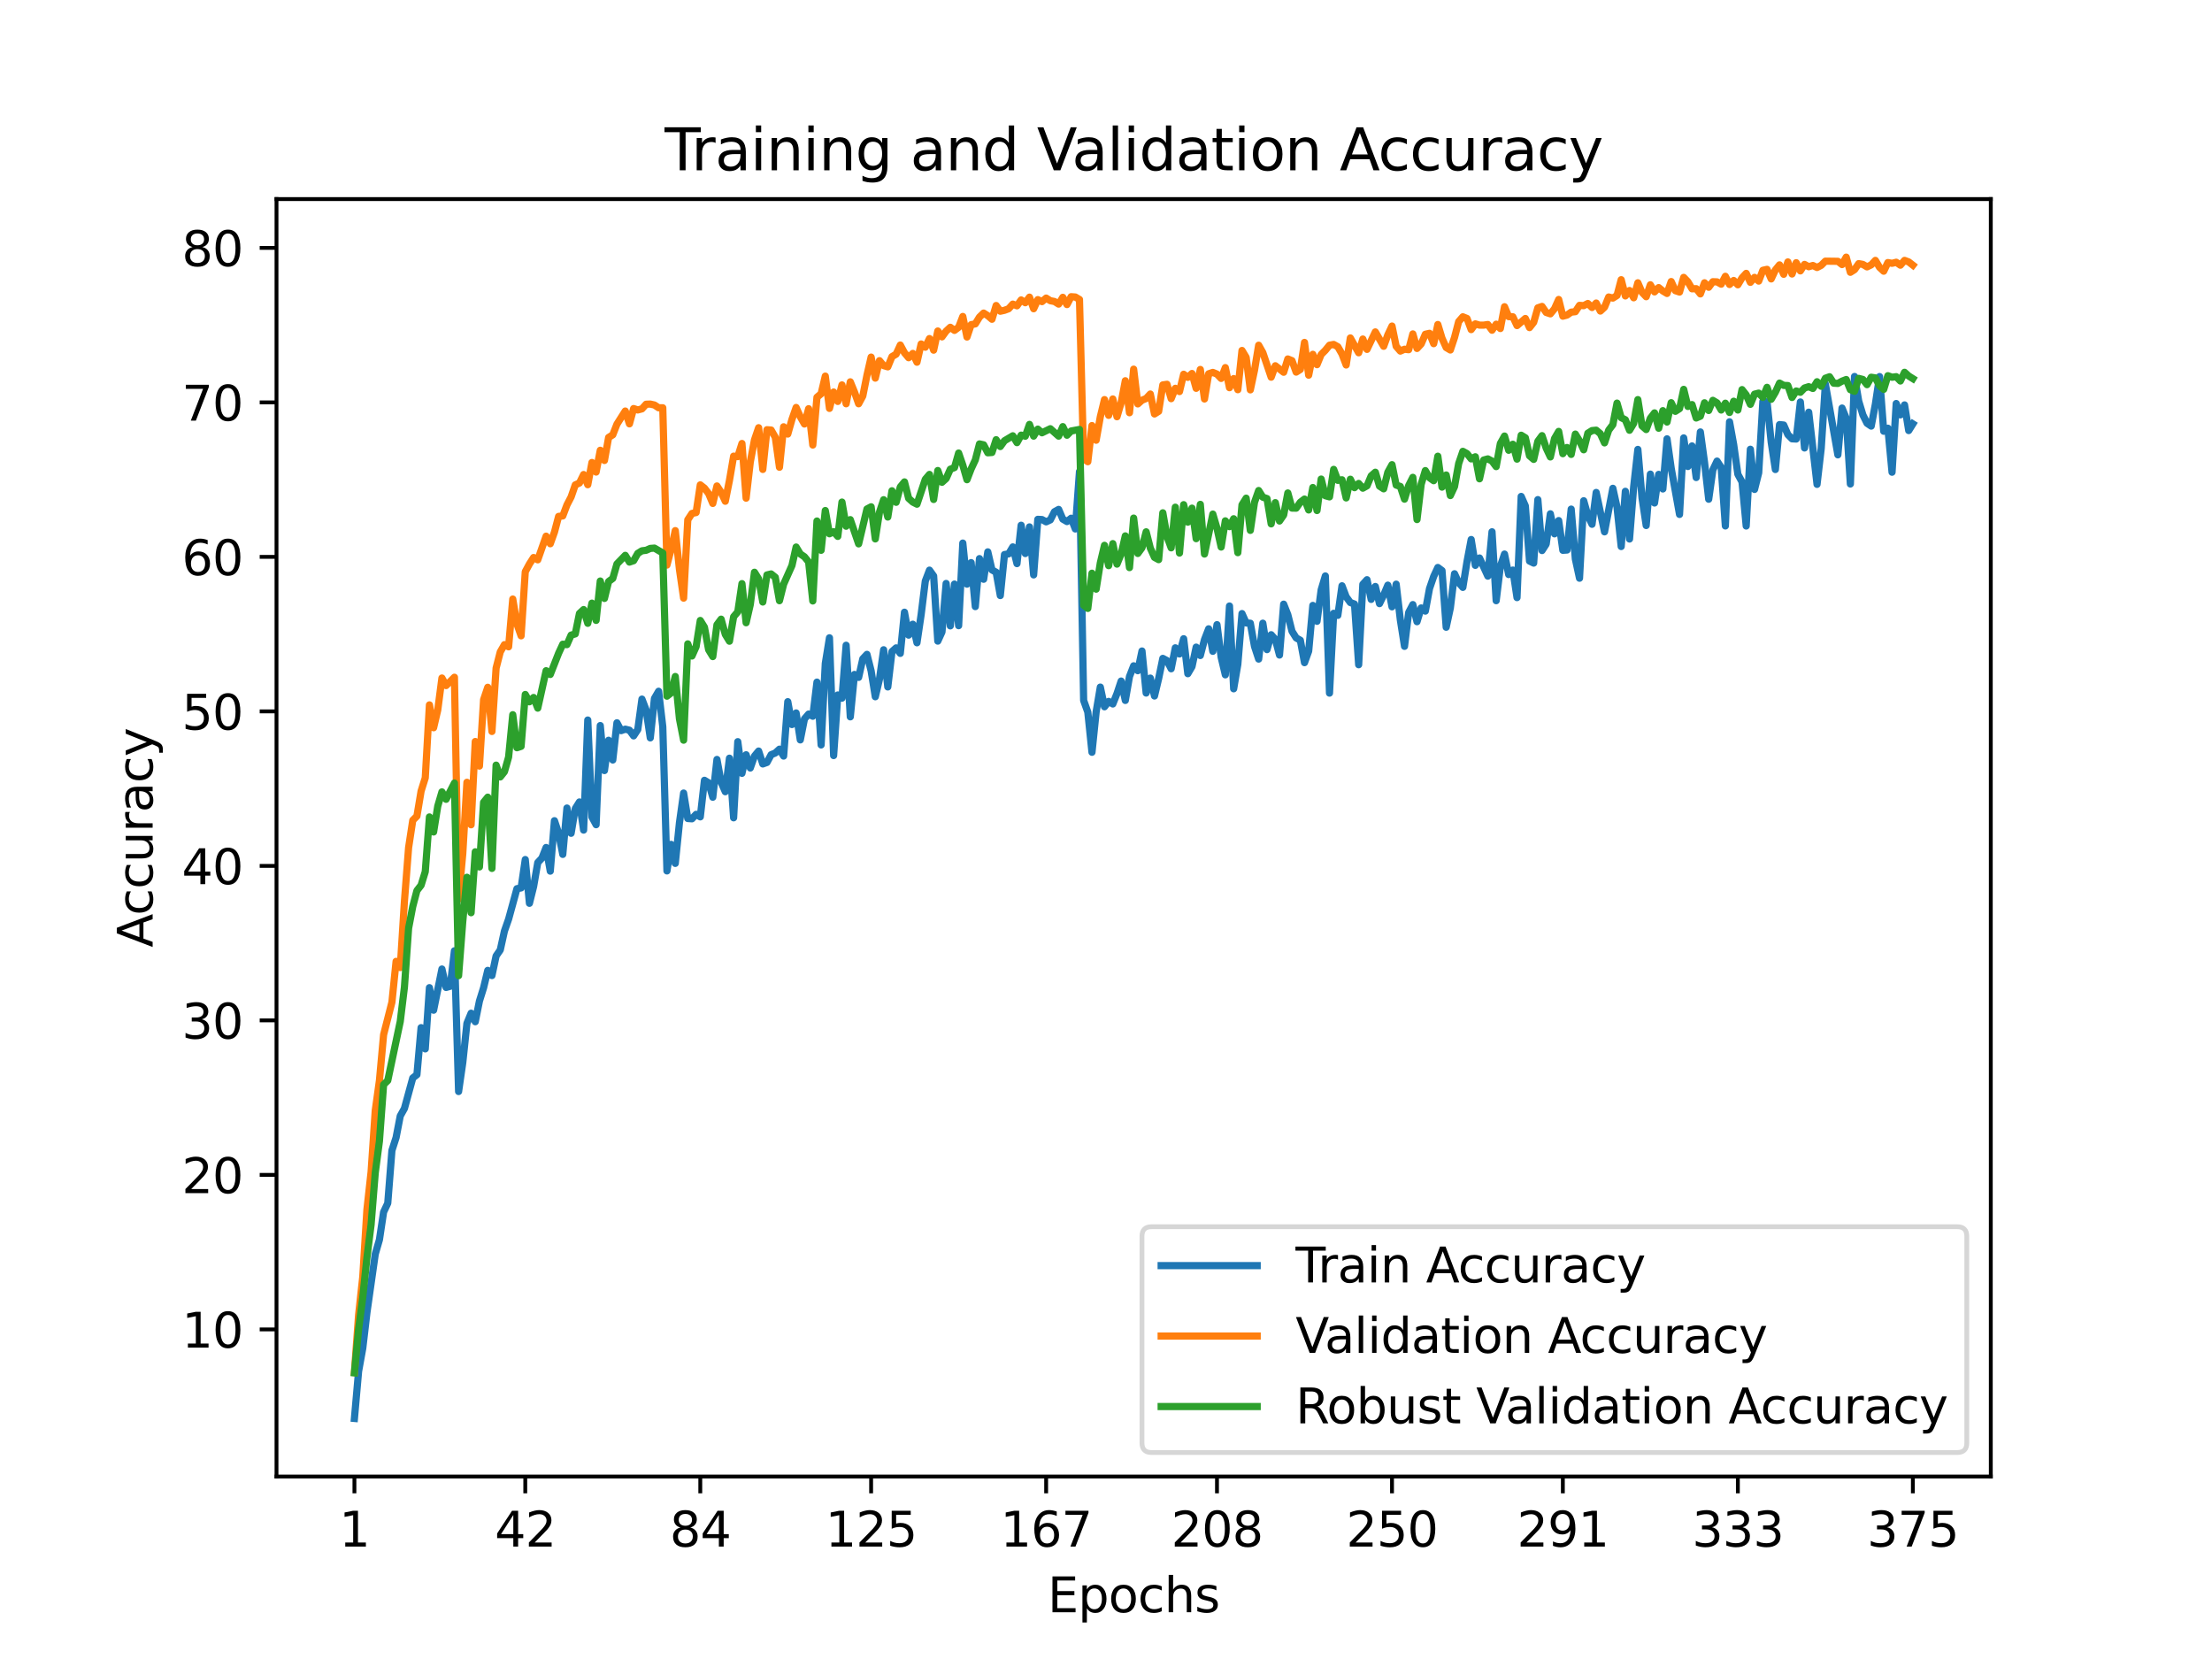 <?xml version="1.0" encoding="utf-8" standalone="no"?>
<!DOCTYPE svg PUBLIC "-//W3C//DTD SVG 1.1//EN"
  "http://www.w3.org/Graphics/SVG/1.1/DTD/svg11.dtd">
<svg height="345.6pt" version="1.1" viewBox="0 0 460.8 345.6" width="460.8pt" xmlns="http://www.w3.org/2000/svg" xmlns:xlink="http://www.w3.org/1999/xlink">
 <defs>
  <style type="text/css">*{stroke-linecap:butt;stroke-linejoin:round;}</style>
 </defs>
 <g id="figure_1">
  <g id="patch_1">
   <path d="M 0 345.6 
L 460.8 345.6 
L 460.8 0 
L 0 0 
z
" style="fill:#ffffff;"/>
  </g>
  <g id="axes_1">
   <g id="patch_2">
    <path d="M 57.6 307.584 
L 414.72 307.584 
L 414.72 41.472 
L 57.6 41.472 
z
" style="fill:#ffffff;"/>
   </g>
   <g id="matplotlib.axis_1">
    <g id="xtick_1">
     <g id="line2d_1">
      <defs>
       <path d="M 0 0 
L 0 3.5 
" id="mdeb31c7e04" style="stroke:#000000;stroke-width:0.8;"/>
      </defs>
      <g>
       <use style="stroke:#000000;stroke-width:0.8;" x="73.833" xlink:href="#mdeb31c7e04" y="307.584"/>
      </g>
     </g>
     <g id="text_1">
      <!-- 1 -->
      <g transform="translate(70.651 322.182)scale(0.1 -0.1)">
       <defs>
        <path d="M 794 531 
L 1825 531 
L 1825 4091 
L 703 3866 
L 703 4441 
L 1819 4666 
L 2450 4666 
L 2450 531 
L 3481 531 
L 3481 0 
L 794 0 
L 794 531 
z
" id="DejaVuSans-31" transform="scale(0.016)"/>
       </defs>
       <use xlink:href="#DejaVuSans-31"/>
      </g>
     </g>
    </g>
    <g id="xtick_2">
     <g id="line2d_2">
      <g>
       <use style="stroke:#000000;stroke-width:0.8;" x="109.423" xlink:href="#mdeb31c7e04" y="307.584"/>
      </g>
     </g>
     <g id="text_2">
      <!-- 42 -->
      <g transform="translate(103.061 322.182)scale(0.1 -0.1)">
       <defs>
        <path d="M 2419 4116 
L 825 1625 
L 2419 1625 
L 2419 4116 
z
M 2253 4666 
L 3047 4666 
L 3047 1625 
L 3713 1625 
L 3713 1100 
L 3047 1100 
L 3047 0 
L 2419 0 
L 2419 1100 
L 313 1100 
L 313 1709 
L 2253 4666 
z
" id="DejaVuSans-34" transform="scale(0.016)"/>
        <path d="M 1228 531 
L 3431 531 
L 3431 0 
L 469 0 
L 469 531 
Q 828 903 1448 1529 
Q 2069 2156 2228 2338 
Q 2531 2678 2651 2914 
Q 2772 3150 2772 3378 
Q 2772 3750 2511 3984 
Q 2250 4219 1831 4219 
Q 1534 4219 1204 4116 
Q 875 4013 500 3803 
L 500 4441 
Q 881 4594 1212 4672 
Q 1544 4750 1819 4750 
Q 2544 4750 2975 4387 
Q 3406 4025 3406 3419 
Q 3406 3131 3298 2873 
Q 3191 2616 2906 2266 
Q 2828 2175 2409 1742 
Q 1991 1309 1228 531 
z
" id="DejaVuSans-32" transform="scale(0.016)"/>
       </defs>
       <use xlink:href="#DejaVuSans-34"/>
       <use x="63.623" xlink:href="#DejaVuSans-32"/>
      </g>
     </g>
    </g>
    <g id="xtick_3">
     <g id="line2d_3">
      <g>
       <use style="stroke:#000000;stroke-width:0.8;" x="145.882" xlink:href="#mdeb31c7e04" y="307.584"/>
      </g>
     </g>
     <g id="text_3">
      <!-- 84 -->
      <g transform="translate(139.519 322.182)scale(0.1 -0.1)">
       <defs>
        <path d="M 2034 2216 
Q 1584 2216 1326 1975 
Q 1069 1734 1069 1313 
Q 1069 891 1326 650 
Q 1584 409 2034 409 
Q 2484 409 2743 651 
Q 3003 894 3003 1313 
Q 3003 1734 2745 1975 
Q 2488 2216 2034 2216 
z
M 1403 2484 
Q 997 2584 770 2862 
Q 544 3141 544 3541 
Q 544 4100 942 4425 
Q 1341 4750 2034 4750 
Q 2731 4750 3128 4425 
Q 3525 4100 3525 3541 
Q 3525 3141 3298 2862 
Q 3072 2584 2669 2484 
Q 3125 2378 3379 2068 
Q 3634 1759 3634 1313 
Q 3634 634 3220 271 
Q 2806 -91 2034 -91 
Q 1263 -91 848 271 
Q 434 634 434 1313 
Q 434 1759 690 2068 
Q 947 2378 1403 2484 
z
M 1172 3481 
Q 1172 3119 1398 2916 
Q 1625 2713 2034 2713 
Q 2441 2713 2670 2916 
Q 2900 3119 2900 3481 
Q 2900 3844 2670 4047 
Q 2441 4250 2034 4250 
Q 1625 4250 1398 4047 
Q 1172 3844 1172 3481 
z
" id="DejaVuSans-38" transform="scale(0.016)"/>
       </defs>
       <use xlink:href="#DejaVuSans-38"/>
       <use x="63.623" xlink:href="#DejaVuSans-34"/>
      </g>
     </g>
    </g>
    <g id="xtick_4">
     <g id="line2d_4">
      <g>
       <use style="stroke:#000000;stroke-width:0.8;" x="181.472" xlink:href="#mdeb31c7e04" y="307.584"/>
      </g>
     </g>
     <g id="text_4">
      <!-- 125 -->
      <g transform="translate(171.928 322.182)scale(0.1 -0.1)">
       <defs>
        <path d="M 691 4666 
L 3169 4666 
L 3169 4134 
L 1269 4134 
L 1269 2991 
Q 1406 3038 1543 3061 
Q 1681 3084 1819 3084 
Q 2600 3084 3056 2656 
Q 3513 2228 3513 1497 
Q 3513 744 3044 326 
Q 2575 -91 1722 -91 
Q 1428 -91 1123 -41 
Q 819 9 494 109 
L 494 744 
Q 775 591 1075 516 
Q 1375 441 1709 441 
Q 2250 441 2565 725 
Q 2881 1009 2881 1497 
Q 2881 1984 2565 2268 
Q 2250 2553 1709 2553 
Q 1456 2553 1204 2497 
Q 953 2441 691 2322 
L 691 4666 
z
" id="DejaVuSans-35" transform="scale(0.016)"/>
       </defs>
       <use xlink:href="#DejaVuSans-31"/>
       <use x="63.623" xlink:href="#DejaVuSans-32"/>
       <use x="127.246" xlink:href="#DejaVuSans-35"/>
      </g>
     </g>
    </g>
    <g id="xtick_5">
     <g id="line2d_5">
      <g>
       <use style="stroke:#000000;stroke-width:0.8;" x="217.931" xlink:href="#mdeb31c7e04" y="307.584"/>
      </g>
     </g>
     <g id="text_5">
      <!-- 167 -->
      <g transform="translate(208.387 322.182)scale(0.1 -0.1)">
       <defs>
        <path d="M 2113 2584 
Q 1688 2584 1439 2293 
Q 1191 2003 1191 1497 
Q 1191 994 1439 701 
Q 1688 409 2113 409 
Q 2538 409 2786 701 
Q 3034 994 3034 1497 
Q 3034 2003 2786 2293 
Q 2538 2584 2113 2584 
z
M 3366 4563 
L 3366 3988 
Q 3128 4100 2886 4159 
Q 2644 4219 2406 4219 
Q 1781 4219 1451 3797 
Q 1122 3375 1075 2522 
Q 1259 2794 1537 2939 
Q 1816 3084 2150 3084 
Q 2853 3084 3261 2657 
Q 3669 2231 3669 1497 
Q 3669 778 3244 343 
Q 2819 -91 2113 -91 
Q 1303 -91 875 529 
Q 447 1150 447 2328 
Q 447 3434 972 4092 
Q 1497 4750 2381 4750 
Q 2619 4750 2861 4703 
Q 3103 4656 3366 4563 
z
" id="DejaVuSans-36" transform="scale(0.016)"/>
        <path d="M 525 4666 
L 3525 4666 
L 3525 4397 
L 1831 0 
L 1172 0 
L 2766 4134 
L 525 4134 
L 525 4666 
z
" id="DejaVuSans-37" transform="scale(0.016)"/>
       </defs>
       <use xlink:href="#DejaVuSans-31"/>
       <use x="63.623" xlink:href="#DejaVuSans-36"/>
       <use x="127.246" xlink:href="#DejaVuSans-37"/>
      </g>
     </g>
    </g>
    <g id="xtick_6">
     <g id="line2d_6">
      <g>
       <use style="stroke:#000000;stroke-width:0.8;" x="253.521" xlink:href="#mdeb31c7e04" y="307.584"/>
      </g>
     </g>
     <g id="text_6">
      <!-- 208 -->
      <g transform="translate(243.977 322.182)scale(0.1 -0.1)">
       <defs>
        <path d="M 2034 4250 
Q 1547 4250 1301 3770 
Q 1056 3291 1056 2328 
Q 1056 1369 1301 889 
Q 1547 409 2034 409 
Q 2525 409 2770 889 
Q 3016 1369 3016 2328 
Q 3016 3291 2770 3770 
Q 2525 4250 2034 4250 
z
M 2034 4750 
Q 2819 4750 3233 4129 
Q 3647 3509 3647 2328 
Q 3647 1150 3233 529 
Q 2819 -91 2034 -91 
Q 1250 -91 836 529 
Q 422 1150 422 2328 
Q 422 3509 836 4129 
Q 1250 4750 2034 4750 
z
" id="DejaVuSans-30" transform="scale(0.016)"/>
       </defs>
       <use xlink:href="#DejaVuSans-32"/>
       <use x="63.623" xlink:href="#DejaVuSans-30"/>
       <use x="127.246" xlink:href="#DejaVuSans-38"/>
      </g>
     </g>
    </g>
    <g id="xtick_7">
     <g id="line2d_7">
      <g>
       <use style="stroke:#000000;stroke-width:0.8;" x="289.98" xlink:href="#mdeb31c7e04" y="307.584"/>
      </g>
     </g>
     <g id="text_7">
      <!-- 250 -->
      <g transform="translate(280.436 322.182)scale(0.1 -0.1)">
       <use xlink:href="#DejaVuSans-32"/>
       <use x="63.623" xlink:href="#DejaVuSans-35"/>
       <use x="127.246" xlink:href="#DejaVuSans-30"/>
      </g>
     </g>
    </g>
    <g id="xtick_8">
     <g id="line2d_8">
      <g>
       <use style="stroke:#000000;stroke-width:0.8;" x="325.57" xlink:href="#mdeb31c7e04" y="307.584"/>
      </g>
     </g>
     <g id="text_8">
      <!-- 291 -->
      <g transform="translate(316.026 322.182)scale(0.1 -0.1)">
       <defs>
        <path d="M 703 97 
L 703 672 
Q 941 559 1184 500 
Q 1428 441 1663 441 
Q 2288 441 2617 861 
Q 2947 1281 2994 2138 
Q 2813 1869 2534 1725 
Q 2256 1581 1919 1581 
Q 1219 1581 811 2004 
Q 403 2428 403 3163 
Q 403 3881 828 4315 
Q 1253 4750 1959 4750 
Q 2769 4750 3195 4129 
Q 3622 3509 3622 2328 
Q 3622 1225 3098 567 
Q 2575 -91 1691 -91 
Q 1453 -91 1209 -44 
Q 966 3 703 97 
z
M 1959 2075 
Q 2384 2075 2632 2365 
Q 2881 2656 2881 3163 
Q 2881 3666 2632 3958 
Q 2384 4250 1959 4250 
Q 1534 4250 1286 3958 
Q 1038 3666 1038 3163 
Q 1038 2656 1286 2365 
Q 1534 2075 1959 2075 
z
" id="DejaVuSans-39" transform="scale(0.016)"/>
       </defs>
       <use xlink:href="#DejaVuSans-32"/>
       <use x="63.623" xlink:href="#DejaVuSans-39"/>
       <use x="127.246" xlink:href="#DejaVuSans-31"/>
      </g>
     </g>
    </g>
    <g id="xtick_9">
     <g id="line2d_9">
      <g>
       <use style="stroke:#000000;stroke-width:0.8;" x="362.029" xlink:href="#mdeb31c7e04" y="307.584"/>
      </g>
     </g>
     <g id="text_9">
      <!-- 333 -->
      <g transform="translate(352.485 322.182)scale(0.1 -0.1)">
       <defs>
        <path d="M 2597 2516 
Q 3050 2419 3304 2112 
Q 3559 1806 3559 1356 
Q 3559 666 3084 287 
Q 2609 -91 1734 -91 
Q 1441 -91 1130 -33 
Q 819 25 488 141 
L 488 750 
Q 750 597 1062 519 
Q 1375 441 1716 441 
Q 2309 441 2620 675 
Q 2931 909 2931 1356 
Q 2931 1769 2642 2001 
Q 2353 2234 1838 2234 
L 1294 2234 
L 1294 2753 
L 1863 2753 
Q 2328 2753 2575 2939 
Q 2822 3125 2822 3475 
Q 2822 3834 2567 4026 
Q 2313 4219 1838 4219 
Q 1578 4219 1281 4162 
Q 984 4106 628 3988 
L 628 4550 
Q 988 4650 1302 4700 
Q 1616 4750 1894 4750 
Q 2613 4750 3031 4423 
Q 3450 4097 3450 3541 
Q 3450 3153 3228 2886 
Q 3006 2619 2597 2516 
z
" id="DejaVuSans-33" transform="scale(0.016)"/>
       </defs>
       <use xlink:href="#DejaVuSans-33"/>
       <use x="63.623" xlink:href="#DejaVuSans-33"/>
       <use x="127.246" xlink:href="#DejaVuSans-33"/>
      </g>
     </g>
    </g>
    <g id="xtick_10">
     <g id="line2d_10">
      <g>
       <use style="stroke:#000000;stroke-width:0.8;" x="398.487" xlink:href="#mdeb31c7e04" y="307.584"/>
      </g>
     </g>
     <g id="text_10">
      <!-- 375 -->
      <g transform="translate(388.944 322.182)scale(0.1 -0.1)">
       <use xlink:href="#DejaVuSans-33"/>
       <use x="63.623" xlink:href="#DejaVuSans-37"/>
       <use x="127.246" xlink:href="#DejaVuSans-35"/>
      </g>
     </g>
    </g>
    <g id="text_11">
     <!-- Epochs -->
     <g transform="translate(218.244 335.861)scale(0.1 -0.1)">
      <defs>
       <path d="M 628 4666 
L 3578 4666 
L 3578 4134 
L 1259 4134 
L 1259 2753 
L 3481 2753 
L 3481 2222 
L 1259 2222 
L 1259 531 
L 3634 531 
L 3634 0 
L 628 0 
L 628 4666 
z
" id="DejaVuSans-45" transform="scale(0.016)"/>
       <path d="M 1159 525 
L 1159 -1331 
L 581 -1331 
L 581 3500 
L 1159 3500 
L 1159 2969 
Q 1341 3281 1617 3432 
Q 1894 3584 2278 3584 
Q 2916 3584 3314 3078 
Q 3713 2572 3713 1747 
Q 3713 922 3314 415 
Q 2916 -91 2278 -91 
Q 1894 -91 1617 61 
Q 1341 213 1159 525 
z
M 3116 1747 
Q 3116 2381 2855 2742 
Q 2594 3103 2138 3103 
Q 1681 3103 1420 2742 
Q 1159 2381 1159 1747 
Q 1159 1113 1420 752 
Q 1681 391 2138 391 
Q 2594 391 2855 752 
Q 3116 1113 3116 1747 
z
" id="DejaVuSans-70" transform="scale(0.016)"/>
       <path d="M 1959 3097 
Q 1497 3097 1228 2736 
Q 959 2375 959 1747 
Q 959 1119 1226 758 
Q 1494 397 1959 397 
Q 2419 397 2687 759 
Q 2956 1122 2956 1747 
Q 2956 2369 2687 2733 
Q 2419 3097 1959 3097 
z
M 1959 3584 
Q 2709 3584 3137 3096 
Q 3566 2609 3566 1747 
Q 3566 888 3137 398 
Q 2709 -91 1959 -91 
Q 1206 -91 779 398 
Q 353 888 353 1747 
Q 353 2609 779 3096 
Q 1206 3584 1959 3584 
z
" id="DejaVuSans-6f" transform="scale(0.016)"/>
       <path d="M 3122 3366 
L 3122 2828 
Q 2878 2963 2633 3030 
Q 2388 3097 2138 3097 
Q 1578 3097 1268 2742 
Q 959 2388 959 1747 
Q 959 1106 1268 751 
Q 1578 397 2138 397 
Q 2388 397 2633 464 
Q 2878 531 3122 666 
L 3122 134 
Q 2881 22 2623 -34 
Q 2366 -91 2075 -91 
Q 1284 -91 818 406 
Q 353 903 353 1747 
Q 353 2603 823 3093 
Q 1294 3584 2113 3584 
Q 2378 3584 2631 3529 
Q 2884 3475 3122 3366 
z
" id="DejaVuSans-63" transform="scale(0.016)"/>
       <path d="M 3513 2113 
L 3513 0 
L 2938 0 
L 2938 2094 
Q 2938 2591 2744 2837 
Q 2550 3084 2163 3084 
Q 1697 3084 1428 2787 
Q 1159 2491 1159 1978 
L 1159 0 
L 581 0 
L 581 4863 
L 1159 4863 
L 1159 2956 
Q 1366 3272 1645 3428 
Q 1925 3584 2291 3584 
Q 2894 3584 3203 3211 
Q 3513 2838 3513 2113 
z
" id="DejaVuSans-68" transform="scale(0.016)"/>
       <path d="M 2834 3397 
L 2834 2853 
Q 2591 2978 2328 3040 
Q 2066 3103 1784 3103 
Q 1356 3103 1142 2972 
Q 928 2841 928 2578 
Q 928 2378 1081 2264 
Q 1234 2150 1697 2047 
L 1894 2003 
Q 2506 1872 2764 1633 
Q 3022 1394 3022 966 
Q 3022 478 2636 193 
Q 2250 -91 1575 -91 
Q 1294 -91 989 -36 
Q 684 19 347 128 
L 347 722 
Q 666 556 975 473 
Q 1284 391 1588 391 
Q 1994 391 2212 530 
Q 2431 669 2431 922 
Q 2431 1156 2273 1281 
Q 2116 1406 1581 1522 
L 1381 1569 
Q 847 1681 609 1914 
Q 372 2147 372 2553 
Q 372 3047 722 3315 
Q 1072 3584 1716 3584 
Q 2034 3584 2315 3537 
Q 2597 3491 2834 3397 
z
" id="DejaVuSans-73" transform="scale(0.016)"/>
      </defs>
      <use xlink:href="#DejaVuSans-45"/>
      <use x="63.184" xlink:href="#DejaVuSans-70"/>
      <use x="126.66" xlink:href="#DejaVuSans-6f"/>
      <use x="187.842" xlink:href="#DejaVuSans-63"/>
      <use x="242.822" xlink:href="#DejaVuSans-68"/>
      <use x="306.201" xlink:href="#DejaVuSans-73"/>
     </g>
    </g>
   </g>
   <g id="matplotlib.axis_2">
    <g id="ytick_1">
     <g id="line2d_11">
      <defs>
       <path d="M 0 0 
L -3.5 0 
" id="mba5096c91b" style="stroke:#000000;stroke-width:0.8;"/>
      </defs>
      <g>
       <use style="stroke:#000000;stroke-width:0.8;" x="57.6" xlink:href="#mba5096c91b" y="276.936"/>
      </g>
     </g>
     <g id="text_12">
      <!-- 10 -->
      <g transform="translate(37.875 280.735)scale(0.1 -0.1)">
       <use xlink:href="#DejaVuSans-31"/>
       <use x="63.623" xlink:href="#DejaVuSans-30"/>
      </g>
     </g>
    </g>
    <g id="ytick_2">
     <g id="line2d_12">
      <g>
       <use style="stroke:#000000;stroke-width:0.8;" x="57.6" xlink:href="#mba5096c91b" y="244.751"/>
      </g>
     </g>
     <g id="text_13">
      <!-- 20 -->
      <g transform="translate(37.875 248.55)scale(0.1 -0.1)">
       <use xlink:href="#DejaVuSans-32"/>
       <use x="63.623" xlink:href="#DejaVuSans-30"/>
      </g>
     </g>
    </g>
    <g id="ytick_3">
     <g id="line2d_13">
      <g>
       <use style="stroke:#000000;stroke-width:0.8;" x="57.6" xlink:href="#mba5096c91b" y="212.565"/>
      </g>
     </g>
     <g id="text_14">
      <!-- 30 -->
      <g transform="translate(37.875 216.364)scale(0.1 -0.1)">
       <use xlink:href="#DejaVuSans-33"/>
       <use x="63.623" xlink:href="#DejaVuSans-30"/>
      </g>
     </g>
    </g>
    <g id="ytick_4">
     <g id="line2d_14">
      <g>
       <use style="stroke:#000000;stroke-width:0.8;" x="57.6" xlink:href="#mba5096c91b" y="180.379"/>
      </g>
     </g>
     <g id="text_15">
      <!-- 40 -->
      <g transform="translate(37.875 184.179)scale(0.1 -0.1)">
       <use xlink:href="#DejaVuSans-34"/>
       <use x="63.623" xlink:href="#DejaVuSans-30"/>
      </g>
     </g>
    </g>
    <g id="ytick_5">
     <g id="line2d_15">
      <g>
       <use style="stroke:#000000;stroke-width:0.8;" x="57.6" xlink:href="#mba5096c91b" y="148.194"/>
      </g>
     </g>
     <g id="text_16">
      <!-- 50 -->
      <g transform="translate(37.875 151.993)scale(0.1 -0.1)">
       <use xlink:href="#DejaVuSans-35"/>
       <use x="63.623" xlink:href="#DejaVuSans-30"/>
      </g>
     </g>
    </g>
    <g id="ytick_6">
     <g id="line2d_16">
      <g>
       <use style="stroke:#000000;stroke-width:0.8;" x="57.6" xlink:href="#mba5096c91b" y="116.008"/>
      </g>
     </g>
     <g id="text_17">
      <!-- 60 -->
      <g transform="translate(37.875 119.807)scale(0.1 -0.1)">
       <use xlink:href="#DejaVuSans-36"/>
       <use x="63.623" xlink:href="#DejaVuSans-30"/>
      </g>
     </g>
    </g>
    <g id="ytick_7">
     <g id="line2d_17">
      <g>
       <use style="stroke:#000000;stroke-width:0.8;" x="57.6" xlink:href="#mba5096c91b" y="83.822"/>
      </g>
     </g>
     <g id="text_18">
      <!-- 70 -->
      <g transform="translate(37.875 87.622)scale(0.1 -0.1)">
       <use xlink:href="#DejaVuSans-37"/>
       <use x="63.623" xlink:href="#DejaVuSans-30"/>
      </g>
     </g>
    </g>
    <g id="ytick_8">
     <g id="line2d_18">
      <g>
       <use style="stroke:#000000;stroke-width:0.8;" x="57.6" xlink:href="#mba5096c91b" y="51.637"/>
      </g>
     </g>
     <g id="text_19">
      <!-- 80 -->
      <g transform="translate(37.875 55.436)scale(0.1 -0.1)">
       <use xlink:href="#DejaVuSans-38"/>
       <use x="63.623" xlink:href="#DejaVuSans-30"/>
      </g>
     </g>
    </g>
    <g id="text_20">
     <!-- Accuracy -->
     <g transform="translate(31.795 197.356)rotate(-90)scale(0.1 -0.1)">
      <defs>
       <path d="M 2188 4044 
L 1331 1722 
L 3047 1722 
L 2188 4044 
z
M 1831 4666 
L 2547 4666 
L 4325 0 
L 3669 0 
L 3244 1197 
L 1141 1197 
L 716 0 
L 50 0 
L 1831 4666 
z
" id="DejaVuSans-41" transform="scale(0.016)"/>
       <path d="M 544 1381 
L 544 3500 
L 1119 3500 
L 1119 1403 
Q 1119 906 1312 657 
Q 1506 409 1894 409 
Q 2359 409 2629 706 
Q 2900 1003 2900 1516 
L 2900 3500 
L 3475 3500 
L 3475 0 
L 2900 0 
L 2900 538 
Q 2691 219 2414 64 
Q 2138 -91 1772 -91 
Q 1169 -91 856 284 
Q 544 659 544 1381 
z
M 1991 3584 
L 1991 3584 
z
" id="DejaVuSans-75" transform="scale(0.016)"/>
       <path d="M 2631 2963 
Q 2534 3019 2420 3045 
Q 2306 3072 2169 3072 
Q 1681 3072 1420 2755 
Q 1159 2438 1159 1844 
L 1159 0 
L 581 0 
L 581 3500 
L 1159 3500 
L 1159 2956 
Q 1341 3275 1631 3429 
Q 1922 3584 2338 3584 
Q 2397 3584 2469 3576 
Q 2541 3569 2628 3553 
L 2631 2963 
z
" id="DejaVuSans-72" transform="scale(0.016)"/>
       <path d="M 2194 1759 
Q 1497 1759 1228 1600 
Q 959 1441 959 1056 
Q 959 750 1161 570 
Q 1363 391 1709 391 
Q 2188 391 2477 730 
Q 2766 1069 2766 1631 
L 2766 1759 
L 2194 1759 
z
M 3341 1997 
L 3341 0 
L 2766 0 
L 2766 531 
Q 2569 213 2275 61 
Q 1981 -91 1556 -91 
Q 1019 -91 701 211 
Q 384 513 384 1019 
Q 384 1609 779 1909 
Q 1175 2209 1959 2209 
L 2766 2209 
L 2766 2266 
Q 2766 2663 2505 2880 
Q 2244 3097 1772 3097 
Q 1472 3097 1187 3025 
Q 903 2953 641 2809 
L 641 3341 
Q 956 3463 1253 3523 
Q 1550 3584 1831 3584 
Q 2591 3584 2966 3190 
Q 3341 2797 3341 1997 
z
" id="DejaVuSans-61" transform="scale(0.016)"/>
       <path d="M 2059 -325 
Q 1816 -950 1584 -1140 
Q 1353 -1331 966 -1331 
L 506 -1331 
L 506 -850 
L 844 -850 
Q 1081 -850 1212 -737 
Q 1344 -625 1503 -206 
L 1606 56 
L 191 3500 
L 800 3500 
L 1894 763 
L 2988 3500 
L 3597 3500 
L 2059 -325 
z
" id="DejaVuSans-79" transform="scale(0.016)"/>
      </defs>
      <use xlink:href="#DejaVuSans-41"/>
      <use x="66.658" xlink:href="#DejaVuSans-63"/>
      <use x="121.639" xlink:href="#DejaVuSans-63"/>
      <use x="176.619" xlink:href="#DejaVuSans-75"/>
      <use x="239.998" xlink:href="#DejaVuSans-72"/>
      <use x="281.111" xlink:href="#DejaVuSans-61"/>
      <use x="342.391" xlink:href="#DejaVuSans-63"/>
      <use x="397.371" xlink:href="#DejaVuSans-79"/>
     </g>
    </g>
   </g>
   <g id="line2d_19">
    <path clip-path="url(#p86022fc201)" d="M 73.833 295.488 
L 74.701 285.678 
L 75.569 280.869 
L 76.437 273.447 
L 78.173 261.242 
L 79.041 258.256 
L 79.909 252.494 
L 80.777 250.653 
L 81.645 239.665 
L 82.513 236.968 
L 83.381 232.469 
L 84.249 230.917 
L 85.986 224.564 
L 86.854 223.875 
L 87.722 214.078 
L 88.59 218.5 
L 89.458 205.748 
L 90.326 210.441 
L 92.062 201.866 
L 92.93 205.703 
L 93.798 205.452 
L 94.666 198.069 
L 95.534 227.383 
L 96.402 221.365 
L 97.27 213.183 
L 98.138 211.072 
L 99.006 212.842 
L 99.875 208.542 
L 100.743 205.754 
L 101.611 202.15 
L 102.479 203.225 
L 103.347 199.144 
L 104.215 197.888 
L 105.083 193.949 
L 105.951 191.471 
L 107.687 185.13 
L 108.555 184.969 
L 109.423 179.06 
L 110.291 188.168 
L 111.159 184.679 
L 112.027 179.691 
L 112.895 178.751 
L 113.763 176.549 
L 114.632 181.474 
L 115.5 170.968 
L 116.368 173.55 
L 117.236 177.985 
L 118.104 168.329 
L 118.972 173.588 
L 119.84 168.451 
L 120.708 167.061 
L 121.576 172.919 
L 122.444 149.996 
L 123.312 170.196 
L 124.18 171.799 
L 125.048 151.148 
L 125.916 160.521 
L 126.784 154.212 
L 127.652 158.319 
L 128.521 150.569 
L 129.389 152.204 
L 130.257 151.902 
L 131.125 152.114 
L 131.993 153.298 
L 132.861 151.979 
L 133.729 145.638 
L 134.597 147.917 
L 135.465 153.717 
L 136.333 145.497 
L 137.201 144.003 
L 138.069 151.399 
L 138.937 181.429 
L 139.805 175.899 
L 140.673 179.858 
L 141.541 171.393 
L 142.409 165.207 
L 143.278 170.511 
L 144.146 170.569 
L 145.014 169.642 
L 145.882 170.164 
L 146.75 162.549 
L 147.618 163.076 
L 148.486 166.076 
L 149.354 158.21 
L 150.222 162.941 
L 151.09 164.93 
L 151.958 157.946 
L 152.826 170.363 
L 153.694 154.502 
L 154.562 161.1 
L 155.43 157.231 
L 156.298 159.993 
L 157.167 157.508 
L 158.035 156.459 
L 158.903 159.143 
L 159.771 158.834 
L 160.639 157.219 
L 161.507 156.865 
L 162.375 156.066 
L 163.243 157.502 
L 164.111 146.172 
L 164.979 150.936 
L 165.847 148.522 
L 166.715 154.135 
L 167.583 149.758 
L 168.451 148.754 
L 169.319 149.204 
L 170.187 142.098 
L 171.055 155.184 
L 171.924 138.223 
L 172.792 132.867 
L 173.66 157.399 
L 174.528 144.776 
L 175.396 145.439 
L 176.264 134.418 
L 177.132 149.333 
L 178 140.501 
L 178.868 141.113 
L 179.736 137.244 
L 180.604 136.317 
L 181.472 139.761 
L 182.34 145.143 
L 183.208 141.48 
L 184.076 135.358 
L 184.944 143.102 
L 185.813 135.738 
L 186.681 134.965 
L 187.549 136.111 
L 188.417 127.537 
L 189.285 132.307 
L 190.153 130.035 
L 191.021 133.903 
L 191.889 128.046 
L 192.757 121.048 
L 193.625 118.77 
L 194.493 119.986 
L 195.361 133.556 
L 196.229 131.657 
L 197.097 121.544 
L 197.965 130.382 
L 198.833 121.673 
L 199.701 130.337 
L 200.57 113.131 
L 201.438 121.686 
L 202.306 117.205 
L 203.174 126.365 
L 204.042 116.369 
L 204.91 120.669 
L 205.778 114.965 
L 206.646 118.725 
L 207.514 119.207 
L 208.382 124.067 
L 209.25 115.525 
L 210.118 115.384 
L 210.986 113.929 
L 211.854 117.411 
L 212.722 109.416 
L 213.59 115.313 
L 214.458 109.764 
L 215.327 119.761 
L 216.195 108.187 
L 217.063 108.232 
L 217.931 108.708 
L 218.799 108.303 
L 219.667 106.603 
L 220.535 106.121 
L 221.403 108.148 
L 222.271 108.65 
L 223.139 107.955 
L 224.007 110.189 
L 224.875 98.229 
L 225.743 145.915 
L 226.611 148.348 
L 227.479 156.71 
L 228.347 148.29 
L 229.216 143.134 
L 230.084 147.235 
L 230.952 146.115 
L 231.82 146.649 
L 232.688 144.486 
L 233.556 141.879 
L 234.424 145.915 
L 235.292 140.933 
L 236.16 138.699 
L 237.028 139.716 
L 237.896 135.616 
L 238.764 144.37 
L 239.632 141.261 
L 240.5 144.988 
L 241.368 141.357 
L 242.236 137.154 
L 243.104 137.618 
L 243.973 139.317 
L 244.841 134.953 
L 245.709 136.234 
L 246.577 133.06 
L 247.445 140.34 
L 248.313 138.866 
L 249.181 134.811 
L 250.049 136.555 
L 250.917 133.24 
L 251.785 130.994 
L 252.653 135.68 
L 253.521 130.125 
L 254.389 136.916 
L 255.257 140.579 
L 256.125 126.243 
L 256.993 143.488 
L 257.862 138.384 
L 258.73 127.82 
L 259.598 129.771 
L 260.466 129.829 
L 261.334 134.663 
L 262.202 137.296 
L 263.07 129.822 
L 263.938 135.326 
L 264.806 132.223 
L 265.674 133.189 
L 266.542 136.459 
L 267.41 125.857 
L 268.278 128.058 
L 269.146 131.502 
L 270.014 132.886 
L 270.882 133.375 
L 271.75 138.042 
L 272.619 135.635 
L 273.487 126.121 
L 274.355 129.43 
L 275.223 122.877 
L 276.091 119.98 
L 276.959 144.389 
L 277.827 127.762 
L 278.695 128.194 
L 279.563 122.033 
L 280.431 124.331 
L 281.299 125.516 
L 282.167 125.831 
L 283.035 138.474 
L 283.903 121.724 
L 284.771 120.765 
L 285.639 124.866 
L 286.507 122.175 
L 287.376 125.747 
L 288.244 123.952 
L 289.112 121.898 
L 289.98 126.41 
L 290.848 121.692 
L 291.716 129.14 
L 292.584 134.644 
L 293.452 127.588 
L 294.32 125.947 
L 295.188 129.513 
L 296.056 126.649 
L 296.924 127.305 
L 297.792 122.613 
L 298.66 120.083 
L 299.528 118.216 
L 300.396 118.86 
L 301.265 130.665 
L 302.133 126.662 
L 303.001 119.523 
L 303.869 121.383 
L 304.737 122.362 
L 305.605 116.993 
L 306.473 112.39 
L 307.341 117.772 
L 308.209 116.24 
L 309.945 120.018 
L 310.813 110.781 
L 311.681 125.136 
L 312.549 117.997 
L 313.417 115.422 
L 314.285 119.69 
L 315.153 118.757 
L 316.022 124.492 
L 316.89 103.417 
L 317.758 105.393 
L 318.626 116.877 
L 319.494 117.302 
L 320.362 104.08 
L 321.23 114.688 
L 322.098 113.343 
L 322.966 107.035 
L 323.834 111.206 
L 324.702 108.444 
L 325.57 114.637 
L 326.438 114.579 
L 327.306 106.056 
L 328.174 116.446 
L 329.042 120.456 
L 329.911 104.318 
L 330.779 107.402 
L 331.647 109.217 
L 332.515 102.587 
L 334.251 110.788 
L 335.987 101.724 
L 336.855 105.664 
L 337.723 113.852 
L 338.591 102.349 
L 339.459 112.287 
L 340.327 101.377 
L 341.195 93.62 
L 342.063 103.726 
L 342.931 109.474 
L 343.799 98.769 
L 344.668 104.782 
L 345.536 98.821 
L 346.404 101.859 
L 347.272 91.418 
L 348.14 97.534 
L 349.876 107.163 
L 350.744 91.225 
L 351.612 97.18 
L 352.48 92.892 
L 353.348 99.478 
L 354.216 89.983 
L 355.084 96.311 
L 355.952 103.996 
L 356.82 97.881 
L 357.688 96.053 
L 358.557 97.379 
L 359.425 109.565 
L 360.293 87.871 
L 361.161 92.641 
L 362.029 98.802 
L 362.897 100.392 
L 363.765 109.577 
L 364.633 93.588 
L 365.501 101.956 
L 366.369 98.499 
L 367.237 83.623 
L 368.105 83.719 
L 368.973 92.12 
L 369.841 97.81 
L 370.709 88.451 
L 371.577 88.541 
L 372.445 90.536 
L 373.314 91.412 
L 374.182 91.457 
L 375.05 83.739 
L 375.918 93.317 
L 376.786 85.869 
L 378.522 100.9 
L 379.39 93.427 
L 380.258 80.012 
L 382.862 94.753 
L 383.73 85.007 
L 384.598 87.144 
L 385.466 100.823 
L 386.334 78.428 
L 387.202 83.559 
L 388.071 86.43 
L 388.939 88.174 
L 389.807 88.766 
L 390.675 84.189 
L 391.543 78.447 
L 392.411 89.835 
L 393.279 89.204 
L 394.147 98.37 
L 395.015 84.061 
L 395.883 86.423 
L 396.751 84.35 
L 397.619 89.693 
L 398.487 88.303 
L 398.487 88.303 
" style="fill:none;stroke:#1f77b4;stroke-linecap:square;stroke-width:1.5;"/>
   </g>
   <g id="line2d_20">
    <path clip-path="url(#p86022fc201)" d="M 73.833 285.916 
L 74.701 273.975 
L 75.569 266.025 
L 76.437 251.992 
L 77.305 244.139 
L 78.173 231.329 
L 79.041 225.117 
L 79.909 215.558 
L 81.645 208.767 
L 82.513 200.27 
L 83.381 201.557 
L 84.249 187.782 
L 85.118 176.581 
L 85.986 170.885 
L 86.854 170.016 
L 87.722 164.802 
L 88.59 162.034 
L 89.458 146.842 
L 90.326 151.605 
L 91.194 147.904 
L 92.062 141.242 
L 92.93 142.819 
L 94.666 141.081 
L 95.534 187.331 
L 96.402 177.837 
L 97.27 162.967 
L 98.138 171.818 
L 99.006 154.47 
L 99.875 159.587 
L 100.743 145.748 
L 101.611 143.173 
L 102.479 152.378 
L 103.347 139.182 
L 104.215 135.802 
L 105.083 134.29 
L 105.951 134.74 
L 106.819 124.795 
L 107.687 129.977 
L 108.555 132.455 
L 109.423 119.098 
L 110.291 117.489 
L 111.159 116.137 
L 112.027 116.62 
L 113.763 111.695 
L 114.632 113.272 
L 115.5 110.858 
L 116.368 107.575 
L 117.236 107.479 
L 118.104 105.194 
L 118.972 103.52 
L 119.84 101.01 
L 120.708 100.623 
L 121.576 98.853 
L 122.444 100.977 
L 123.312 96.343 
L 124.18 98.338 
L 125.048 93.8 
L 125.916 95.924 
L 126.784 91.129 
L 127.652 90.581 
L 128.521 88.361 
L 130.257 85.625 
L 131.125 88.296 
L 131.993 85.11 
L 132.861 85.4 
L 133.729 85.174 
L 134.597 84.209 
L 135.465 84.177 
L 136.333 84.37 
L 137.201 84.949 
L 138.069 84.949 
L 138.937 117.714 
L 139.805 114.399 
L 140.673 110.537 
L 141.541 118.615 
L 142.409 124.602 
L 143.278 108.284 
L 144.146 106.964 
L 145.014 106.771 
L 145.882 101.01 
L 146.75 101.686 
L 147.618 102.812 
L 148.486 104.872 
L 149.354 101.235 
L 150.222 102.555 
L 151.09 104.421 
L 151.958 100.076 
L 152.826 95.023 
L 153.694 95.12 
L 154.562 92.384 
L 155.43 103.778 
L 156.298 96.246 
L 157.167 91.644 
L 158.035 89.101 
L 158.903 97.791 
L 159.771 89.519 
L 160.639 89.584 
L 161.507 91.096 
L 162.375 97.34 
L 163.243 88.908 
L 164.111 90.421 
L 164.979 87.363 
L 165.847 84.885 
L 166.715 86.816 
L 167.583 88.328 
L 168.451 85.142 
L 169.319 92.706 
L 170.187 82.76 
L 171.055 82.02 
L 171.924 78.351 
L 172.792 85.078 
L 173.66 81.666 
L 174.528 83.629 
L 175.396 80.186 
L 176.264 84.112 
L 177.132 79.542 
L 178 81.666 
L 178.868 84.112 
L 179.736 82.503 
L 180.604 78.158 
L 181.472 74.392 
L 182.34 78.769 
L 183.208 75.132 
L 184.076 76.162 
L 184.944 76.42 
L 185.813 74.296 
L 186.681 73.781 
L 187.549 71.882 
L 188.417 73.491 
L 189.285 74.521 
L 190.153 73.62 
L 191.021 75.454 
L 191.889 71.656 
L 192.757 72.332 
L 193.625 70.53 
L 194.493 72.944 
L 195.361 68.953 
L 196.229 70.176 
L 197.097 68.985 
L 197.965 68.18 
L 198.833 68.824 
L 199.701 68.18 
L 200.57 65.927 
L 201.438 70.208 
L 202.306 67.633 
L 203.174 67.472 
L 204.042 66.056 
L 204.91 65.219 
L 205.778 65.766 
L 206.646 66.507 
L 207.514 63.642 
L 208.382 64.833 
L 209.25 64.64 
L 210.118 64.318 
L 210.986 63.352 
L 211.854 63.706 
L 212.722 62.483 
L 213.59 63.063 
L 214.458 61.904 
L 215.327 64.318 
L 216.195 62.419 
L 217.063 62.837 
L 217.931 62.097 
L 218.799 62.644 
L 219.667 62.805 
L 220.535 63.352 
L 221.403 61.936 
L 222.271 63.449 
L 223.139 61.808 
L 224.007 61.872 
L 224.875 62.387 
L 225.743 95.57 
L 226.611 96.182 
L 227.479 88.65 
L 228.347 91.708 
L 229.216 86.816 
L 230.084 83.243 
L 230.952 86.526 
L 231.82 83.114 
L 232.688 86.816 
L 233.556 83.887 
L 234.424 79.316 
L 235.292 85.979 
L 236.16 76.903 
L 237.028 84.144 
L 237.896 83.372 
L 238.764 83.018 
L 239.632 82.084 
L 240.5 86.236 
L 241.368 85.689 
L 242.236 80.186 
L 243.104 80.057 
L 243.973 83.05 
L 244.841 80.894 
L 245.709 81.569 
L 246.577 77.965 
L 247.445 78.608 
L 248.313 77.804 
L 249.181 80.894 
L 250.049 76.967 
L 250.917 83.114 
L 251.785 77.868 
L 252.653 77.578 
L 253.521 77.933 
L 254.389 78.834 
L 255.257 76.581 
L 256.125 80.765 
L 256.993 78.866 
L 257.862 81.183 
L 258.73 73.008 
L 259.598 74.456 
L 260.466 81.215 
L 261.334 77.128 
L 262.202 71.914 
L 263.07 73.459 
L 264.806 78.576 
L 265.674 76.194 
L 267.41 77.546 
L 268.278 74.778 
L 269.146 75.132 
L 270.014 77.514 
L 270.882 76.967 
L 271.75 71.334 
L 272.619 78.158 
L 273.487 73.813 
L 274.355 75.969 
L 275.223 73.845 
L 276.091 72.976 
L 276.959 71.914 
L 277.827 71.753 
L 278.695 72.236 
L 279.563 73.748 
L 280.431 76.034 
L 281.299 70.401 
L 283.035 73.491 
L 283.903 70.626 
L 284.771 72.783 
L 286.507 69.146 
L 288.244 72.139 
L 289.112 69.757 
L 289.98 67.923 
L 290.848 72.139 
L 291.716 73.137 
L 292.584 72.751 
L 293.452 72.847 
L 294.32 69.564 
L 295.188 72.59 
L 296.056 71.656 
L 296.924 69.629 
L 297.792 69.436 
L 298.66 71.592 
L 299.528 67.601 
L 300.396 70.465 
L 301.265 72.397 
L 302.133 72.912 
L 303.001 70.305 
L 303.869 66.989 
L 304.737 65.992 
L 305.605 66.346 
L 306.473 68.663 
L 307.341 67.472 
L 308.209 67.73 
L 309.077 67.73 
L 309.945 67.601 
L 310.813 68.792 
L 311.681 67.537 
L 312.549 68.438 
L 313.417 63.9 
L 314.285 65.959 
L 315.153 65.992 
L 316.022 67.826 
L 317.758 66.346 
L 318.626 68.245 
L 319.494 67.15 
L 320.362 64.125 
L 321.23 63.835 
L 322.098 65.09 
L 322.966 65.38 
L 323.834 64.318 
L 324.702 62.387 
L 325.57 65.863 
L 326.438 65.638 
L 327.306 65.026 
L 328.174 64.93 
L 329.042 63.61 
L 329.911 63.674 
L 330.779 63.224 
L 331.647 64.061 
L 332.515 63.127 
L 333.383 64.801 
L 334.251 63.996 
L 335.119 61.872 
L 335.987 62.097 
L 336.855 61.55 
L 337.723 58.267 
L 338.591 61.647 
L 339.459 60.52 
L 340.327 62.033 
L 341.195 58.911 
L 342.063 60.906 
L 342.931 61.808 
L 343.799 59.329 
L 344.668 60.81 
L 345.536 59.909 
L 346.404 60.617 
L 347.272 61.132 
L 348.14 58.653 
L 349.008 60.552 
L 349.876 60.842 
L 350.744 57.784 
L 351.612 58.686 
L 352.48 60.166 
L 353.348 60.134 
L 354.216 61.228 
L 355.084 58.911 
L 355.952 59.844 
L 356.82 58.686 
L 357.688 58.718 
L 358.557 59.2 
L 359.425 57.559 
L 360.293 59.265 
L 361.161 58.428 
L 362.029 59.329 
L 362.897 57.881 
L 363.765 56.947 
L 364.633 58.814 
L 365.501 57.784 
L 366.369 58.557 
L 367.237 56.304 
L 368.105 56.111 
L 368.973 58.106 
L 369.841 56.239 
L 370.709 55.177 
L 371.577 57.141 
L 372.445 54.566 
L 373.314 57.076 
L 374.182 54.727 
L 375.05 56.433 
L 375.918 55.081 
L 376.786 55.564 
L 377.654 55.306 
L 378.522 55.724 
L 379.39 55.274 
L 380.258 54.405 
L 382.862 54.437 
L 383.73 55.113 
L 384.598 53.568 
L 385.466 56.722 
L 386.334 56.175 
L 387.202 54.92 
L 388.071 55.081 
L 388.939 55.596 
L 389.807 55.177 
L 390.675 54.244 
L 391.543 55.692 
L 392.411 56.497 
L 393.279 54.694 
L 394.147 54.855 
L 395.015 54.63 
L 395.883 55.242 
L 396.751 54.244 
L 397.619 54.566 
L 398.487 55.242 
L 398.487 55.242 
" style="fill:none;stroke:#ff7f0e;stroke-linecap:square;stroke-width:1.5;"/>
   </g>
   <g id="line2d_21">
    <path clip-path="url(#p86022fc201)" d="M 73.833 285.999 
L 74.701 276.902 
L 75.569 270.262 
L 76.437 261.995 
L 77.305 255.101 
L 78.173 244.293 
L 79.041 237.721 
L 79.909 225.947 
L 80.777 225.1 
L 83.381 212.785 
L 84.249 205.654 
L 85.118 193.372 
L 85.986 188.832 
L 86.854 185.529 
L 87.722 184.411 
L 88.59 181.582 
L 89.458 170.182 
L 90.326 173.315 
L 91.194 167.929 
L 92.062 164.964 
L 92.93 166.506 
L 94.666 163.118 
L 95.534 203.248 
L 96.402 191.949 
L 97.27 182.751 
L 98.138 190.137 
L 99.006 177.449 
L 99.875 180.6 
L 100.743 167.132 
L 101.611 166.065 
L 102.479 180.904 
L 103.347 159.391 
L 104.215 161.847 
L 105.083 160.763 
L 105.951 157.714 
L 106.819 148.888 
L 107.687 155.766 
L 108.555 155.478 
L 109.423 144.67 
L 110.291 146.195 
L 111.159 145.297 
L 112.027 147.516 
L 113.763 139.724 
L 114.632 140.503 
L 116.368 136.082 
L 117.236 134.201 
L 118.104 134.286 
L 118.972 132.304 
L 119.84 132.05 
L 120.708 127.798 
L 121.576 126.985 
L 122.444 129.848 
L 123.312 125.647 
L 124.18 129.238 
L 125.048 121.039 
L 125.916 124.664 
L 126.784 121.141 
L 127.652 120.497 
L 128.521 117.482 
L 130.257 115.686 
L 131.125 117.092 
L 131.993 116.804 
L 132.861 115.28 
L 133.729 114.738 
L 134.597 114.636 
L 135.465 114.246 
L 136.333 114.179 
L 138.069 115.195 
L 138.937 145.026 
L 139.805 144.348 
L 140.673 140.927 
L 141.541 149.752 
L 142.409 154.19 
L 143.278 134.134 
L 144.146 136.658 
L 145.014 134.71 
L 145.882 129.255 
L 146.75 130.661 
L 147.618 135.353 
L 148.486 136.776 
L 149.354 130.153 
L 150.222 128.984 
L 151.09 132.152 
L 151.958 133.575 
L 152.826 128.476 
L 153.694 127.459 
L 154.562 121.581 
L 155.43 129.729 
L 156.298 125.935 
L 157.167 119.21 
L 158.035 120.599 
L 158.903 125.41 
L 159.771 119.769 
L 160.639 119.565 
L 161.507 120.26 
L 162.375 125.139 
L 163.243 121.7 
L 164.979 117.804 
L 165.847 113.958 
L 166.715 115.398 
L 167.583 115.991 
L 168.451 117.058 
L 169.319 125.189 
L 170.187 108.538 
L 171.055 114.636 
L 171.924 106.352 
L 172.792 111.197 
L 173.66 110.757 
L 174.528 111.739 
L 175.396 104.591 
L 176.264 109.622 
L 177.132 108.25 
L 178.868 113.298 
L 180.604 106.031 
L 181.472 105.573 
L 182.34 112.264 
L 183.208 106.708 
L 184.076 104.099 
L 184.944 107.708 
L 185.813 102.236 
L 186.681 104.641 
L 187.549 101.44 
L 188.417 100.39 
L 189.285 103.811 
L 190.153 104.591 
L 191.021 105.031 
L 192.757 99.848 
L 193.625 98.831 
L 194.493 104.049 
L 195.361 98.018 
L 196.229 100.474 
L 197.097 99.695 
L 197.965 97.747 
L 198.833 97.408 
L 199.701 94.376 
L 200.57 96.9 
L 201.438 99.932 
L 202.306 97.679 
L 203.174 95.816 
L 204.042 92.479 
L 204.91 92.665 
L 205.778 94.325 
L 206.646 94.257 
L 207.514 91.598 
L 208.382 93.021 
L 209.25 91.818 
L 210.986 90.785 
L 211.854 92.208 
L 212.722 90.649 
L 213.59 90.869 
L 214.458 88.413 
L 215.327 90.853 
L 216.195 89.396 
L 217.063 90.158 
L 218.799 89.311 
L 220.535 90.853 
L 221.403 88.871 
L 222.271 90.666 
L 223.139 89.785 
L 224.875 89.463 
L 225.743 126.087 
L 226.611 126.748 
L 227.479 119.413 
L 228.347 122.733 
L 229.216 117.262 
L 230.084 113.603 
L 230.952 117.838 
L 231.82 113.247 
L 232.688 117.516 
L 233.556 115.398 
L 234.424 111.638 
L 235.292 118.244 
L 236.16 107.928 
L 237.028 115.297 
L 237.896 114.111 
L 238.764 110.791 
L 239.632 114.179 
L 240.5 116.11 
L 241.368 116.584 
L 242.236 106.827 
L 243.104 111.739 
L 243.973 114.128 
L 244.841 105.658 
L 245.709 115.212 
L 246.577 105.133 
L 247.445 108.775 
L 248.313 105.861 
L 249.181 112.214 
L 250.049 105.065 
L 250.917 115.415 
L 252.653 107.098 
L 253.521 110.045 
L 254.389 113.958 
L 255.257 108.504 
L 256.125 109.706 
L 256.993 108.063 
L 257.862 115.127 
L 258.73 105.167 
L 259.598 103.778 
L 260.466 110.486 
L 261.334 104.641 
L 262.202 102.185 
L 263.07 103.574 
L 263.938 103.862 
L 264.806 109.131 
L 265.674 104.709 
L 266.542 108.538 
L 267.41 107.284 
L 268.278 102.693 
L 269.146 105.844 
L 270.014 105.861 
L 270.882 104.625 
L 271.75 103.964 
L 272.619 106.234 
L 273.487 101.558 
L 274.355 106.352 
L 275.223 99.797 
L 276.091 103.269 
L 276.959 103.507 
L 277.827 97.781 
L 278.695 100.068 
L 279.563 99.949 
L 280.431 103.727 
L 281.299 99.831 
L 282.167 101.592 
L 283.035 100.711 
L 283.903 101.694 
L 284.771 101.203 
L 285.639 99.136 
L 286.507 98.374 
L 287.376 101.27 
L 288.244 101.829 
L 289.112 98.374 
L 289.98 96.798 
L 290.848 101.05 
L 291.716 101.338 
L 292.584 103.981 
L 293.452 101.152 
L 294.32 99.441 
L 295.188 108.233 
L 296.056 100.881 
L 296.924 98.035 
L 297.792 99.526 
L 298.66 100.136 
L 299.528 95.037 
L 300.396 101.474 
L 301.265 98.95 
L 302.133 103.235 
L 303.001 101.372 
L 303.869 96.561 
L 304.737 94.02 
L 305.605 94.495 
L 306.473 95.596 
L 307.341 95.155 
L 308.209 99.746 
L 309.077 95.833 
L 309.945 95.596 
L 310.813 96.053 
L 311.681 97.205 
L 312.549 92.394 
L 313.417 90.836 
L 314.285 93.8 
L 315.153 92.546 
L 316.022 95.646 
L 316.89 90.666 
L 317.758 91.191 
L 318.626 94.952 
L 319.494 95.697 
L 320.362 91.92 
L 321.23 90.751 
L 322.098 93.343 
L 322.966 95.189 
L 323.834 91.361 
L 324.702 89.87 
L 325.57 94.511 
L 326.438 93.224 
L 327.306 94.664 
L 328.174 90.429 
L 329.042 91.852 
L 329.911 93.698 
L 330.779 90.243 
L 331.647 89.701 
L 332.515 89.616 
L 333.383 90.344 
L 334.251 92.259 
L 335.119 89.616 
L 335.987 88.464 
L 336.855 83.975 
L 337.723 87.007 
L 338.591 87.448 
L 339.459 89.633 
L 340.327 88.193 
L 341.195 83.247 
L 342.063 88.718 
L 342.931 89.48 
L 343.799 87.126 
L 344.668 86.008 
L 345.536 89.209 
L 346.404 85.55 
L 347.272 87.922 
L 348.14 83.89 
L 349.008 85.686 
L 349.876 85.127 
L 350.744 81.112 
L 351.612 84.669 
L 352.48 84.28 
L 353.348 87.075 
L 354.216 86.702 
L 355.084 83.907 
L 355.952 85.516 
L 356.82 83.399 
L 357.688 83.924 
L 358.557 85.415 
L 359.425 83.992 
L 360.293 85.923 
L 361.161 83.585 
L 362.029 85.415 
L 362.897 81.163 
L 363.765 82.264 
L 364.633 84.229 
L 365.501 82.112 
L 366.369 81.891 
L 367.237 82.789 
L 368.105 80.689 
L 368.973 83.179 
L 369.841 81.722 
L 370.709 79.808 
L 371.577 80.282 
L 372.445 80.316 
L 373.314 82.806 
L 374.182 81.451 
L 375.05 81.722 
L 375.918 80.824 
L 376.786 80.553 
L 377.654 80.926 
L 378.522 79.52 
L 379.39 80.468 
L 380.258 78.791 
L 381.126 78.486 
L 381.994 79.825 
L 382.862 79.876 
L 383.73 79.401 
L 384.598 79.062 
L 385.466 81.18 
L 386.334 81.519 
L 387.202 78.825 
L 388.071 79.045 
L 388.939 80.13 
L 389.807 78.588 
L 390.675 78.724 
L 391.543 80.35 
L 392.411 81.112 
L 393.279 78.266 
L 394.147 78.588 
L 395.015 78.47 
L 395.883 79.367 
L 396.751 77.555 
L 397.619 78.334 
L 398.487 78.876 
L 398.487 78.876 
" style="fill:none;stroke:#2ca02c;stroke-linecap:square;stroke-width:1.5;"/>
   </g>
   <g id="patch_3">
    <path d="M 57.6 307.584 
L 57.6 41.472 
" style="fill:none;stroke:#000000;stroke-linecap:square;stroke-linejoin:miter;stroke-width:0.8;"/>
   </g>
   <g id="patch_4">
    <path d="M 414.72 307.584 
L 414.72 41.472 
" style="fill:none;stroke:#000000;stroke-linecap:square;stroke-linejoin:miter;stroke-width:0.8;"/>
   </g>
   <g id="patch_5">
    <path d="M 57.6 307.584 
L 414.72 307.584 
" style="fill:none;stroke:#000000;stroke-linecap:square;stroke-linejoin:miter;stroke-width:0.8;"/>
   </g>
   <g id="patch_6">
    <path d="M 57.6 41.472 
L 414.72 41.472 
" style="fill:none;stroke:#000000;stroke-linecap:square;stroke-linejoin:miter;stroke-width:0.8;"/>
   </g>
   <g id="text_21">
    <!-- Training and Validation Accuracy -->
    <g transform="translate(138.458 35.472)scale(0.12 -0.12)">
     <defs>
      <path d="M -19 4666 
L 3928 4666 
L 3928 4134 
L 2272 4134 
L 2272 0 
L 1638 0 
L 1638 4134 
L -19 4134 
L -19 4666 
z
" id="DejaVuSans-54" transform="scale(0.016)"/>
      <path d="M 603 3500 
L 1178 3500 
L 1178 0 
L 603 0 
L 603 3500 
z
M 603 4863 
L 1178 4863 
L 1178 4134 
L 603 4134 
L 603 4863 
z
" id="DejaVuSans-69" transform="scale(0.016)"/>
      <path d="M 3513 2113 
L 3513 0 
L 2938 0 
L 2938 2094 
Q 2938 2591 2744 2837 
Q 2550 3084 2163 3084 
Q 1697 3084 1428 2787 
Q 1159 2491 1159 1978 
L 1159 0 
L 581 0 
L 581 3500 
L 1159 3500 
L 1159 2956 
Q 1366 3272 1645 3428 
Q 1925 3584 2291 3584 
Q 2894 3584 3203 3211 
Q 3513 2838 3513 2113 
z
" id="DejaVuSans-6e" transform="scale(0.016)"/>
      <path d="M 2906 1791 
Q 2906 2416 2648 2759 
Q 2391 3103 1925 3103 
Q 1463 3103 1205 2759 
Q 947 2416 947 1791 
Q 947 1169 1205 825 
Q 1463 481 1925 481 
Q 2391 481 2648 825 
Q 2906 1169 2906 1791 
z
M 3481 434 
Q 3481 -459 3084 -895 
Q 2688 -1331 1869 -1331 
Q 1566 -1331 1297 -1286 
Q 1028 -1241 775 -1147 
L 775 -588 
Q 1028 -725 1275 -790 
Q 1522 -856 1778 -856 
Q 2344 -856 2625 -561 
Q 2906 -266 2906 331 
L 2906 616 
Q 2728 306 2450 153 
Q 2172 0 1784 0 
Q 1141 0 747 490 
Q 353 981 353 1791 
Q 353 2603 747 3093 
Q 1141 3584 1784 3584 
Q 2172 3584 2450 3431 
Q 2728 3278 2906 2969 
L 2906 3500 
L 3481 3500 
L 3481 434 
z
" id="DejaVuSans-67" transform="scale(0.016)"/>
      <path id="DejaVuSans-20" transform="scale(0.016)"/>
      <path d="M 2906 2969 
L 2906 4863 
L 3481 4863 
L 3481 0 
L 2906 0 
L 2906 525 
Q 2725 213 2448 61 
Q 2172 -91 1784 -91 
Q 1150 -91 751 415 
Q 353 922 353 1747 
Q 353 2572 751 3078 
Q 1150 3584 1784 3584 
Q 2172 3584 2448 3432 
Q 2725 3281 2906 2969 
z
M 947 1747 
Q 947 1113 1208 752 
Q 1469 391 1925 391 
Q 2381 391 2643 752 
Q 2906 1113 2906 1747 
Q 2906 2381 2643 2742 
Q 2381 3103 1925 3103 
Q 1469 3103 1208 2742 
Q 947 2381 947 1747 
z
" id="DejaVuSans-64" transform="scale(0.016)"/>
      <path d="M 1831 0 
L 50 4666 
L 709 4666 
L 2188 738 
L 3669 4666 
L 4325 4666 
L 2547 0 
L 1831 0 
z
" id="DejaVuSans-56" transform="scale(0.016)"/>
      <path d="M 603 4863 
L 1178 4863 
L 1178 0 
L 603 0 
L 603 4863 
z
" id="DejaVuSans-6c" transform="scale(0.016)"/>
      <path d="M 1172 4494 
L 1172 3500 
L 2356 3500 
L 2356 3053 
L 1172 3053 
L 1172 1153 
Q 1172 725 1289 603 
Q 1406 481 1766 481 
L 2356 481 
L 2356 0 
L 1766 0 
Q 1100 0 847 248 
Q 594 497 594 1153 
L 594 3053 
L 172 3053 
L 172 3500 
L 594 3500 
L 594 4494 
L 1172 4494 
z
" id="DejaVuSans-74" transform="scale(0.016)"/>
     </defs>
     <use xlink:href="#DejaVuSans-54"/>
     <use x="46.334" xlink:href="#DejaVuSans-72"/>
     <use x="87.447" xlink:href="#DejaVuSans-61"/>
     <use x="148.727" xlink:href="#DejaVuSans-69"/>
     <use x="176.51" xlink:href="#DejaVuSans-6e"/>
     <use x="239.889" xlink:href="#DejaVuSans-69"/>
     <use x="267.672" xlink:href="#DejaVuSans-6e"/>
     <use x="331.051" xlink:href="#DejaVuSans-67"/>
     <use x="394.527" xlink:href="#DejaVuSans-20"/>
     <use x="426.314" xlink:href="#DejaVuSans-61"/>
     <use x="487.594" xlink:href="#DejaVuSans-6e"/>
     <use x="550.973" xlink:href="#DejaVuSans-64"/>
     <use x="614.449" xlink:href="#DejaVuSans-20"/>
     <use x="646.236" xlink:href="#DejaVuSans-56"/>
     <use x="706.895" xlink:href="#DejaVuSans-61"/>
     <use x="768.174" xlink:href="#DejaVuSans-6c"/>
     <use x="795.957" xlink:href="#DejaVuSans-69"/>
     <use x="823.74" xlink:href="#DejaVuSans-64"/>
     <use x="887.217" xlink:href="#DejaVuSans-61"/>
     <use x="948.496" xlink:href="#DejaVuSans-74"/>
     <use x="987.705" xlink:href="#DejaVuSans-69"/>
     <use x="1015.488" xlink:href="#DejaVuSans-6f"/>
     <use x="1076.67" xlink:href="#DejaVuSans-6e"/>
     <use x="1140.049" xlink:href="#DejaVuSans-20"/>
     <use x="1171.836" xlink:href="#DejaVuSans-41"/>
     <use x="1238.494" xlink:href="#DejaVuSans-63"/>
     <use x="1293.475" xlink:href="#DejaVuSans-63"/>
     <use x="1348.455" xlink:href="#DejaVuSans-75"/>
     <use x="1411.834" xlink:href="#DejaVuSans-72"/>
     <use x="1452.947" xlink:href="#DejaVuSans-61"/>
     <use x="1514.227" xlink:href="#DejaVuSans-63"/>
     <use x="1569.207" xlink:href="#DejaVuSans-79"/>
    </g>
   </g>
   <g id="legend_1">
    <g id="patch_7">
     <path d="M 239.893 302.584 
L 407.72 302.584 
Q 409.72 302.584 409.72 300.584 
L 409.72 257.55 
Q 409.72 255.55 407.72 255.55 
L 239.893 255.55 
Q 237.893 255.55 237.893 257.55 
L 237.893 300.584 
Q 237.893 302.584 239.893 302.584 
z
" style="fill:#ffffff;opacity:0.8;stroke:#cccccc;stroke-linejoin:miter;"/>
    </g>
    <g id="line2d_22">
     <path d="M 241.893 263.648 
L 261.893 263.648 
" style="fill:none;stroke:#1f77b4;stroke-linecap:square;stroke-width:1.5;"/>
    </g>
    <g id="line2d_23"/>
    <g id="text_22">
     <!-- Train Accuracy -->
     <g transform="translate(269.893 267.148)scale(0.1 -0.1)">
      <use xlink:href="#DejaVuSans-54"/>
      <use x="46.334" xlink:href="#DejaVuSans-72"/>
      <use x="87.447" xlink:href="#DejaVuSans-61"/>
      <use x="148.727" xlink:href="#DejaVuSans-69"/>
      <use x="176.51" xlink:href="#DejaVuSans-6e"/>
      <use x="239.889" xlink:href="#DejaVuSans-20"/>
      <use x="271.676" xlink:href="#DejaVuSans-41"/>
      <use x="338.334" xlink:href="#DejaVuSans-63"/>
      <use x="393.314" xlink:href="#DejaVuSans-63"/>
      <use x="448.295" xlink:href="#DejaVuSans-75"/>
      <use x="511.674" xlink:href="#DejaVuSans-72"/>
      <use x="552.787" xlink:href="#DejaVuSans-61"/>
      <use x="614.066" xlink:href="#DejaVuSans-63"/>
      <use x="669.047" xlink:href="#DejaVuSans-79"/>
     </g>
    </g>
    <g id="line2d_24">
     <path d="M 241.893 278.326 
L 261.893 278.326 
" style="fill:none;stroke:#ff7f0e;stroke-linecap:square;stroke-width:1.5;"/>
    </g>
    <g id="line2d_25"/>
    <g id="text_23">
     <!-- Validation Accuracy -->
     <g transform="translate(269.893 281.826)scale(0.1 -0.1)">
      <use xlink:href="#DejaVuSans-56"/>
      <use x="60.658" xlink:href="#DejaVuSans-61"/>
      <use x="121.938" xlink:href="#DejaVuSans-6c"/>
      <use x="149.721" xlink:href="#DejaVuSans-69"/>
      <use x="177.504" xlink:href="#DejaVuSans-64"/>
      <use x="240.98" xlink:href="#DejaVuSans-61"/>
      <use x="302.26" xlink:href="#DejaVuSans-74"/>
      <use x="341.469" xlink:href="#DejaVuSans-69"/>
      <use x="369.252" xlink:href="#DejaVuSans-6f"/>
      <use x="430.434" xlink:href="#DejaVuSans-6e"/>
      <use x="493.812" xlink:href="#DejaVuSans-20"/>
      <use x="525.6" xlink:href="#DejaVuSans-41"/>
      <use x="592.258" xlink:href="#DejaVuSans-63"/>
      <use x="647.238" xlink:href="#DejaVuSans-63"/>
      <use x="702.219" xlink:href="#DejaVuSans-75"/>
      <use x="765.598" xlink:href="#DejaVuSans-72"/>
      <use x="806.711" xlink:href="#DejaVuSans-61"/>
      <use x="867.99" xlink:href="#DejaVuSans-63"/>
      <use x="922.971" xlink:href="#DejaVuSans-79"/>
     </g>
    </g>
    <g id="line2d_26">
     <path d="M 241.893 293.004 
L 261.893 293.004 
" style="fill:none;stroke:#2ca02c;stroke-linecap:square;stroke-width:1.5;"/>
    </g>
    <g id="line2d_27"/>
    <g id="text_24">
     <!-- Robust Validation Accuracy -->
     <g transform="translate(269.893 296.504)scale(0.1 -0.1)">
      <defs>
       <path d="M 2841 2188 
Q 3044 2119 3236 1894 
Q 3428 1669 3622 1275 
L 4263 0 
L 3584 0 
L 2988 1197 
Q 2756 1666 2539 1819 
Q 2322 1972 1947 1972 
L 1259 1972 
L 1259 0 
L 628 0 
L 628 4666 
L 2053 4666 
Q 2853 4666 3247 4331 
Q 3641 3997 3641 3322 
Q 3641 2881 3436 2590 
Q 3231 2300 2841 2188 
z
M 1259 4147 
L 1259 2491 
L 2053 2491 
Q 2509 2491 2742 2702 
Q 2975 2913 2975 3322 
Q 2975 3731 2742 3939 
Q 2509 4147 2053 4147 
L 1259 4147 
z
" id="DejaVuSans-52" transform="scale(0.016)"/>
       <path d="M 3116 1747 
Q 3116 2381 2855 2742 
Q 2594 3103 2138 3103 
Q 1681 3103 1420 2742 
Q 1159 2381 1159 1747 
Q 1159 1113 1420 752 
Q 1681 391 2138 391 
Q 2594 391 2855 752 
Q 3116 1113 3116 1747 
z
M 1159 2969 
Q 1341 3281 1617 3432 
Q 1894 3584 2278 3584 
Q 2916 3584 3314 3078 
Q 3713 2572 3713 1747 
Q 3713 922 3314 415 
Q 2916 -91 2278 -91 
Q 1894 -91 1617 61 
Q 1341 213 1159 525 
L 1159 0 
L 581 0 
L 581 4863 
L 1159 4863 
L 1159 2969 
z
" id="DejaVuSans-62" transform="scale(0.016)"/>
      </defs>
      <use xlink:href="#DejaVuSans-52"/>
      <use x="64.982" xlink:href="#DejaVuSans-6f"/>
      <use x="126.164" xlink:href="#DejaVuSans-62"/>
      <use x="189.641" xlink:href="#DejaVuSans-75"/>
      <use x="253.02" xlink:href="#DejaVuSans-73"/>
      <use x="305.119" xlink:href="#DejaVuSans-74"/>
      <use x="344.328" xlink:href="#DejaVuSans-20"/>
      <use x="376.115" xlink:href="#DejaVuSans-56"/>
      <use x="436.773" xlink:href="#DejaVuSans-61"/>
      <use x="498.053" xlink:href="#DejaVuSans-6c"/>
      <use x="525.836" xlink:href="#DejaVuSans-69"/>
      <use x="553.619" xlink:href="#DejaVuSans-64"/>
      <use x="617.096" xlink:href="#DejaVuSans-61"/>
      <use x="678.375" xlink:href="#DejaVuSans-74"/>
      <use x="717.584" xlink:href="#DejaVuSans-69"/>
      <use x="745.367" xlink:href="#DejaVuSans-6f"/>
      <use x="806.549" xlink:href="#DejaVuSans-6e"/>
      <use x="869.928" xlink:href="#DejaVuSans-20"/>
      <use x="901.715" xlink:href="#DejaVuSans-41"/>
      <use x="968.373" xlink:href="#DejaVuSans-63"/>
      <use x="1023.354" xlink:href="#DejaVuSans-63"/>
      <use x="1078.334" xlink:href="#DejaVuSans-75"/>
      <use x="1141.713" xlink:href="#DejaVuSans-72"/>
      <use x="1182.826" xlink:href="#DejaVuSans-61"/>
      <use x="1244.105" xlink:href="#DejaVuSans-63"/>
      <use x="1299.086" xlink:href="#DejaVuSans-79"/>
     </g>
    </g>
   </g>
  </g>
 </g>
 <defs>
  <clipPath id="p86022fc201">
   <rect height="266.112" width="357.12" x="57.6" y="41.472"/>
  </clipPath>
 </defs>
</svg>
